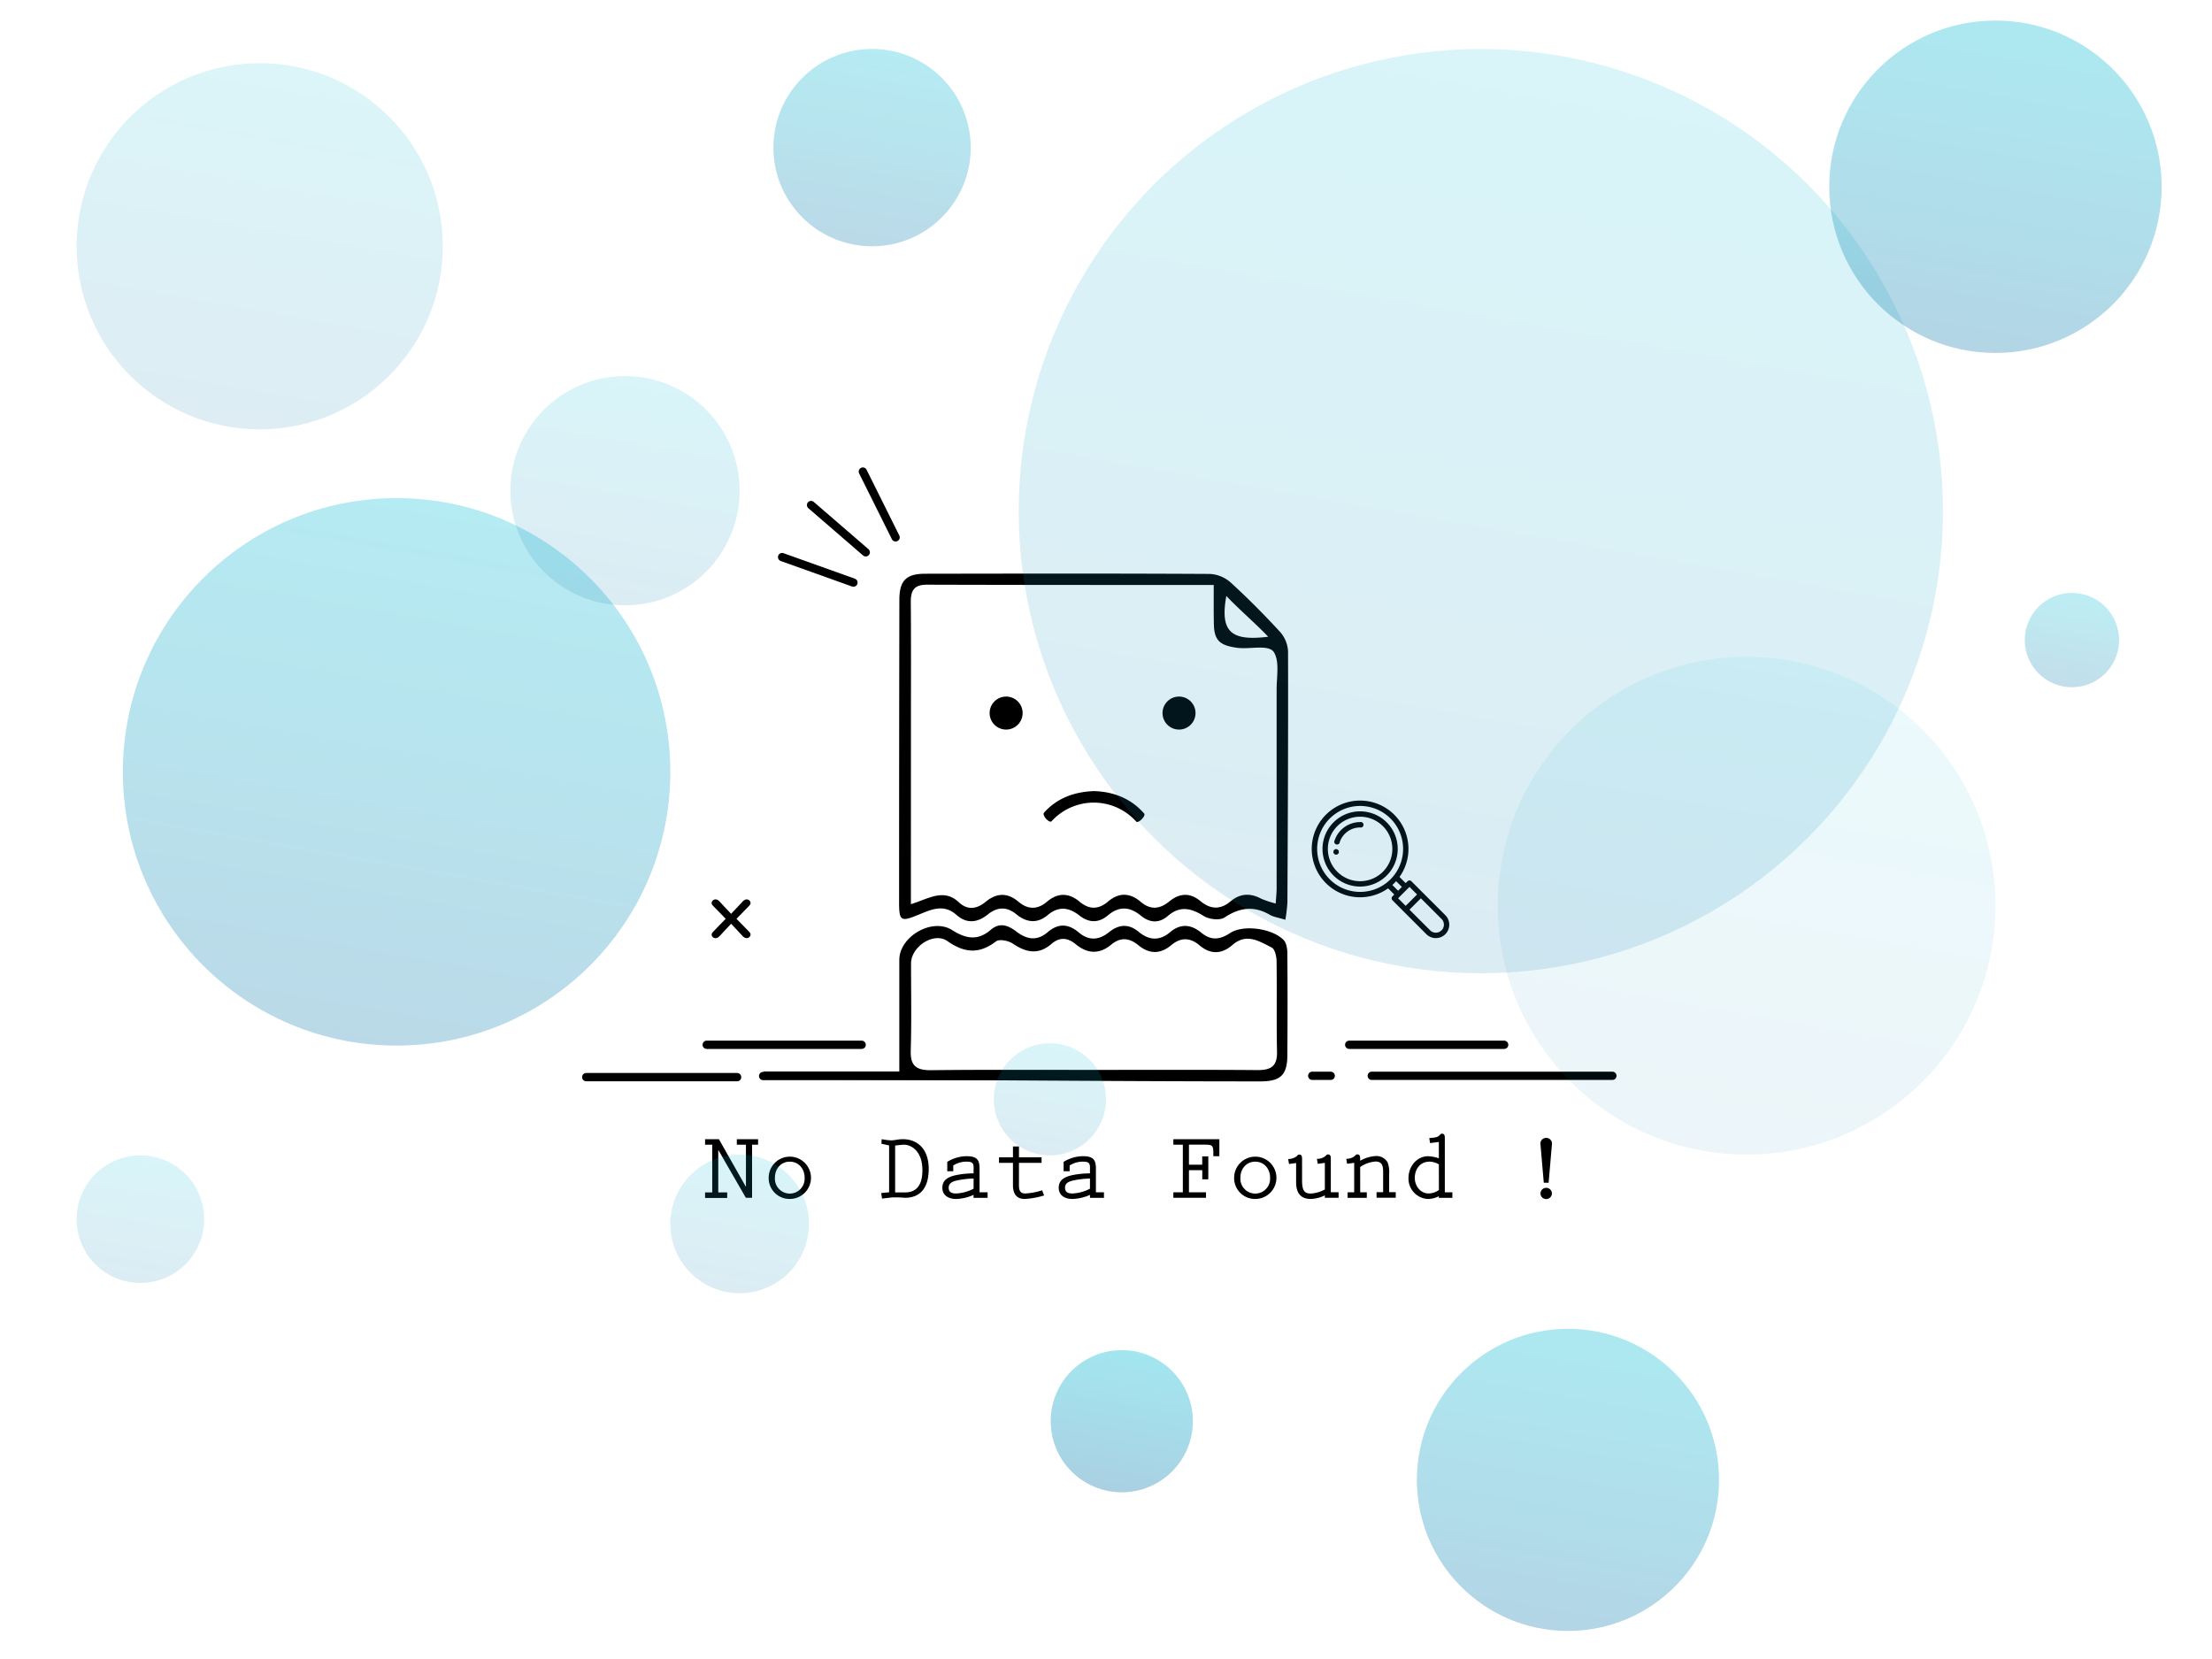 <svg id="Layer_1" data-name="Layer 1" xmlns="http://www.w3.org/2000/svg" xmlns:xlink="http://www.w3.org/1999/xlink" viewBox="0 0 800 600"><defs><style>.cls-1{fill:none;stroke:#000;stroke-linecap:round;stroke-miterlimit:10;stroke-width:3px;}.cls-11,.cls-2,.cls-6,.cls-7,.cls-9{opacity:0.15;}.cls-2{fill:url(#linear-gradient);}.cls-3{opacity:0.08;fill:url(#linear-gradient-2);}.cls-13,.cls-4{opacity:0.32;}.cls-4{fill:url(#linear-gradient-3);}.cls-5{opacity:0.36;fill:url(#linear-gradient-4);}.cls-6{fill:url(#linear-gradient-5);}.cls-7{fill:url(#linear-gradient-6);}.cls-8{opacity:0.14;fill:url(#linear-gradient-7);}.cls-9{fill:url(#linear-gradient-8);}.cls-10,.cls-12{opacity:0.29;}.cls-10{fill:url(#linear-gradient-9);}.cls-11{fill:url(#linear-gradient-10);}.cls-12{fill:url(#linear-gradient-11);}.cls-13{fill:url(#linear-gradient-12);}.cls-14{opacity:0.26;fill:url(#linear-gradient-13);}</style><linearGradient id="linear-gradient" x1="564.6" y1="20.23" x2="506.54" y2="349.49" gradientUnits="userSpaceOnUse"><stop offset="0" stop-color="#00bad4"/><stop offset="0.42" stop-color="#07a3c6"/><stop offset="1" stop-color="#137daf"/></linearGradient><linearGradient id="linear-gradient-2" x1="647.31" y1="238.92" x2="616.05" y2="416.22" xlink:href="#linear-gradient"/><linearGradient id="linear-gradient-3" x1="576.56" y1="481.39" x2="557.58" y2="589.04" xlink:href="#linear-gradient"/><linearGradient id="linear-gradient-4" x1="410.18" y1="488.67" x2="401.25" y2="539.33" xlink:href="#linear-gradient"/><linearGradient id="linear-gradient-5" x1="271.85" y1="417.95" x2="263.15" y2="467.34" xlink:href="#linear-gradient"/><linearGradient id="linear-gradient-6" x1="383.24" y1="377.6" x2="376.19" y2="417.56" xlink:href="#linear-gradient"/><linearGradient id="linear-gradient-7" x1="105.43" y1="23.85" x2="82.43" y2="154.29" xlink:href="#linear-gradient"/><linearGradient id="linear-gradient-8" x1="54.79" y1="418.21" x2="46.78" y2="463.66" xlink:href="#linear-gradient"/><linearGradient id="linear-gradient-9" x1="160.62" y1="181.63" x2="126.23" y2="376.66" xlink:href="#linear-gradient"/><linearGradient id="linear-gradient-10" x1="233.24" y1="136.62" x2="218.83" y2="218.31" xlink:href="#linear-gradient"/><linearGradient id="linear-gradient-11" x1="321.59" y1="18.25" x2="309.2" y2="88.54" xlink:href="#linear-gradient"/><linearGradient id="linear-gradient-12" x1="732.12" y1="8.33" x2="711.24" y2="126.74" xlink:href="#linear-gradient"/><linearGradient id="linear-gradient-13" x1="752.3" y1="214.69" x2="746.38" y2="248.29" xlink:href="#linear-gradient"/></defs><title>No Data Found</title><circle cx="363.88" cy="257.89" r="5.97"/><circle cx="426.41" cy="257.89" r="5.97"/><path d="M464.87,332.64c-2.6-.79-4.21-1-5.49-1.71-5.75-3.4-10.94-2.8-16.5.89-1.72,1.14-5.62.68-7.57-.55-4.57-2.89-8.59-3.75-12.95,0-3.3,2.83-6.66,2.44-9.83-.17-4-3.27-7.88-3.4-11.83-.06-3.47,2.93-7,2.7-10.4,0-3.83-3-7.58-3.31-11.36-.11s-7.68,2.75-11.35-.26c-3.51-2.88-6.92-2.69-10.34.06-3.76,3-7.59,3.46-11.35.14-4.67-4.11-9.16-1.9-13.82,0-6.33,2.61-6.91,2.19-6.91-4.62q0-54.68.1-109.33c0-6.92,2.44-9.41,9.3-9.42,34.33-.06,68.67-.12,103,.07a12.29,12.29,0,0,1,7.5,3.08c6.23,5.68,12.18,11.69,17.89,17.89a11.47,11.47,0,0,1,2.88,7c.08,30.3-.08,60.6-.23,90.91A59.44,59.44,0,0,1,464.87,332.64ZM329.44,327c6.34-1.9,11.82-5.87,17.35-.67,3.22,3,6.55,2.41,9.72-.2,4-3.27,7.89-3.34,11.85,0,3.42,2.88,6.84,2.9,10.28,0,3.94-3.35,7.93-3.27,11.84,0,3.47,2.92,6.87,2.82,10.26-.07,4-3.41,8-3.16,11.85.12,3.52,3,6.89,2.62,10.27-.14,3.76-3.08,7.51-3.29,11.35-.1,3.54,2.93,7.13,3.15,10.78.09,3.45-2.91,7.14-3.16,11.14-1a36.16,36.16,0,0,0,5.25,1.74c.14-2.24.32-3.9.33-5.56q0-36,0-71.92c0-4.58,1.06-9.84-.89-13.27-1.8-3.15-8.72-1.07-13.5-1.75-6-.85-8.2-2.5-8.31-8.57-.09-4.53-.05-9.57-.05-14.14-1.79,0-2.7,0-3.62,0-33.37,0-66.75,0-100.12-.1-4.72,0-5.85,2.19-5.82,6.37.12,15,.05,29.92.05,44.88Zm129.19-96.75c-4.17-4.41-11-10.33-15.11-14.72C441.13,228.7,445.39,231.91,458.63,230.29Z"/><path d="M276.15,387.51h49.1c0-14.36,0-27.35,0-40.34,0-8.46,11.86-15.41,19.15-10.77,5,3.19,9.31,3.84,13.87-.08,3.36-2.91,6.43-1.6,9.31.59,3.8,2.88,7.44,3.53,11.33.22s7.51-3.06,11.29.14c3.57,3,7.23,2.81,10.83-.09s7.13-3.21,10.82-.15,7.5,3.35,11.33.11,7.61-2.84,11.31.2c3.44,2.83,6.64,2.59,10.37.12,4.8-3.17,15.27-1.71,19.37,2.5,1,1,1.34,3.09,1.36,4.68q.14,18.42,0,36.83c0,7.27-2.38,9.63-9.75,9.63-57.92,0-115.95-.67-173.88-.74a29.24,29.24,0,0,1-6-.48Zm119-.57v0c19.94,0,39.87-.09,59.81.07,4.85,0,7-1.54,6.89-6.62-.23-10.92,0-21.86-.16-32.78,0-1.71-.62-4.36-1.76-4.93-4.47-2.22-9.1-5.38-14.21-.91-3.79,3.31-7.87,3.53-11.87.14-3.39-2.86-6.77-3-10.25-.08-3.93,3.3-7.95,3.28-11.92,0-3.2-2.62-6.38-3-9.75-.22-4.29,3.59-8.63,3.38-12.89-.13-2.9-2.39-5.81-2.66-8.76-.11-4.71,4.07-9.19,3.15-14-.11-1.56-1.06-4.87-1.71-6.05-.8-6.09,4.65-11.4,4.24-17.6-.11-4.89-3.42-13.12,2-13.14,8.07,0,10.55.2,21.1-.11,31.63-.16,5.37,2,7,7.1,7C356,386.83,375.56,386.94,395.11,386.94Z"/><path d="M262.46,332.29l-4.4-4.51c-.33-.37-.69-.7-.69-1.17a1.4,1.4,0,0,1,1.44-1.33c.87,0,1.44.78,1.95,1.33l3.65,3.89,3.66-3.89c.51-.55,1.08-1.33,1.95-1.33a1.4,1.4,0,0,1,1.43,1.33c0,.47-.36.8-.68,1.17l-4.41,4.51,4.41,4.52c.32.37.68.7.68,1.17a1.38,1.38,0,0,1-1.43,1.3c-.87,0-1.44-.75-1.95-1.3l-3.66-3.89L260.76,338c-.51.55-1.08,1.3-1.95,1.3a1.38,1.38,0,0,1-1.44-1.3c0-.47.36-.8.69-1.17Z"/><path d="M395.68,286.11c7,.22,13.32,2.61,18.11,8.1.77.88-2.16,3.71-2.87,2.91a20.64,20.64,0,0,0-30.61-.1c-.76.83-3.59-2.15-2.71-3.13C382.31,288.65,388.47,286.37,395.68,286.11Z"/><path d="M272,433.2h-2.25L259.84,416h-.07v15.26H263v2h-8v-2h2.59V414H255v-2h5l9.71,17.13h.07V414h-3.3v-2h7.69v2H272Z"/><path d="M278,425.89a7.65,7.65,0,1,1,7.64,7.73A7.54,7.54,0,0,1,278,425.89Zm13,0c0-3.15-2.14-5.76-5.37-5.76s-5.36,2.61-5.36,5.76a5.38,5.38,0,1,0,10.73,0Z"/><path d="M321.56,414.26l-2.77-.6.07-1.66a27.25,27.25,0,0,0,3.34.43c1.36,0,2.7-.43,4.31-.43,5.09,0,9.37,3.32,9.37,10.74,0,7.77-3.86,10.46-8.56,10.46a41.27,41.27,0,0,0-4.7-.14l-3.62.42-.31-2,2.87-.28Zm2.18,17h3.51c3.78,0,6.35-2.12,6.35-8.05,0-7.07-4.25-9.54-7.34-9.19l-2.52.28Z"/><path d="M352.11,432.14a16.25,16.25,0,0,1-6.38,1.48c-2.56,0-4.91-1.2-4.91-4.06s2.21-3.92,4.63-4.49a31.47,31.47,0,0,1,6.66-.7v-.92c0-2,.32-3.32-2.35-3.32a8.92,8.92,0,0,0-5,1.37v2.09h-2.17V420.2a13.73,13.73,0,0,1,6.84-2.05c3.57,0,4.84,1,4.84,4.41v8.66h2.91v2h-5.09Zm0-5.9a32.07,32.07,0,0,0-6.07.7c-1.43.36-2.94.85-2.94,2.62s1.33,2.08,2.73,2.08a15.14,15.14,0,0,0,6.28-1.73Z"/><path d="M368.52,418.57h8.18v2h-8.18v7.07c0,1.83-.21,4,2.25,4a23.52,23.52,0,0,0,6.14-1.16l.7,1.87a28.82,28.82,0,0,1-7.05,1.27c-2.63,0-4.21-1.55-4.21-5v-8.06H361.3v-2h5.05v-3.92h2.17Z"/><path d="M394.2,432.14a16.3,16.3,0,0,1-6.39,1.48c-2.56,0-4.91-1.2-4.91-4.06s2.21-3.92,4.63-4.49a31.63,31.63,0,0,1,6.67-.7v-.92c0-2,.31-3.32-2.35-3.32a8.89,8.89,0,0,0-5,1.37v2.09h-2.18V420.2a13.76,13.76,0,0,1,6.84-2.05c3.58,0,4.84,1,4.84,4.41v8.66h2.91v2H394.2Zm0-5.9a32,32,0,0,0-6.07.7c-1.44.36-2.95.85-2.95,2.62s1.34,2.08,2.74,2.08a15.22,15.22,0,0,0,6.28-1.73Z"/><path d="M441,412v6.15h-2.18v-.92c0-2.82-.14-3.25-2.91-3.25H430v7.24h4.8v-3H437v8.3h-2.18V423.2H430v8h6.17v2H424.36v-2h3.43V414h-3.43v-2Z"/><path d="M446.34,425.89a7.65,7.65,0,1,1,7.65,7.73A7.55,7.55,0,0,1,446.34,425.89Zm13,0c0-3.15-2.14-5.76-5.37-5.76s-5.36,2.61-5.36,5.76a5.38,5.38,0,1,0,10.73,0Z"/><path d="M479.17,432.31a12.5,12.5,0,0,1-5.08,1.31c-3.37,0-5.33-1.8-5.33-6v-7l-2.56.35-.32-1.8a4.9,4.9,0,0,0,3.09-1c.28-.32.49-.6.94-.6,1,0,1,1,1,1.76v7.56c0,3.64.81,4.77,3.12,4.77a11.84,11.84,0,0,0,5.12-1.48v-9.61l-2.56.35-.31-1.8a4.85,4.85,0,0,0,3.08-1c.29-.32.5-.6.95-.6,1,0,1,1,1,1.76v11.91h2.81v2h-5Z"/><path d="M491.94,431.22h2.38v2h-6.94v-2h2.38V420.55l-2.56.35-.31-1.8a4.85,4.85,0,0,0,3.08-1c.28-.32.49-.6.95-.6,1,0,1,1,1,1.76v.54a13,13,0,0,1,5.58-1.7,4.68,4.68,0,0,1,4.31,2.22,9.64,9.64,0,0,1,.6,4.24v6.61h2.38v2h-6.94v-2h2.38v-6.54c0-2.15.14-4.55-2.73-4.55a11,11,0,0,0-5.58,2Z"/><path d="M520.38,432.63a9.09,9.09,0,0,1-3.86,1A7.37,7.37,0,0,1,509.4,426c0-4,2.91-7.84,7.12-7.84a14.72,14.72,0,0,1,3.86.74V413l-3.16.42-.31-1.8c1.12-.21,2.88-.07,3.68-1,.28-.32.49-.61.95-.61,1,0,1,1,1,1.77v19.43h2.73v2h-4.91Zm0-11.51a6.68,6.68,0,0,0-3.37-1c-3.36,0-5.33,2.68-5.33,5.9,0,2.86,2,5.61,5,5.61a6.35,6.35,0,0,0,3.72-1.27Z"/><path d="M558.33,427.76l-1.23-14.27a2.11,2.11,0,0,1,4.21,0l-1.23,14.27Zm.87,1.83a2.07,2.07,0,0,1,2.07,2,2.07,2.07,0,0,1-4.14,0A2.08,2.08,0,0,1,559.2,429.59Z"/><line class="cls-1" x1="312.06" y1="170.55" x2="323.91" y2="194.35"/><line class="cls-1" x1="293.33" y1="182.66" x2="313.11" y2="199.75"/><line class="cls-1" x1="282.86" y1="201.48" x2="308.66" y2="210.7"/><line class="cls-1" x1="255.59" y1="377.86" x2="311.63" y2="377.86"/><line class="cls-1" x1="487.96" y1="377.86" x2="544" y2="377.86"/><line class="cls-1" x1="496.12" y1="389.08" x2="583.14" y2="389.08"/><line class="cls-1" x1="212.01" y1="389.56" x2="266.59" y2="389.56"/><path d="M483.23,307.1a1,1,0,1,0,1,1A1,1,0,0,0,483.23,307.1Z"/><path d="M510.44,318.71a1,1,0,0,0-.68-.29,1.07,1.07,0,0,0-.69.29l-.69.68-2.23-2.23a17.49,17.49,0,1,0-4.12,4.12l2.23,2.24-.68.68a1,1,0,0,0,0,1.38l12.28,12.28a4.85,4.85,0,0,0,6.86-6.87Zm-4.8,3.43-2.08-2.08c.24-.21.47-.44.7-.66s.45-.47.67-.71l2.08,2.08ZM480.91,318a15.54,15.54,0,1,1,22,0A15.53,15.53,0,0,1,480.91,318Zm28.85,2.75,2.74,2.75-4.12,4.12-2.74-2.75Zm11.59,15.71a2.91,2.91,0,0,1-4.12,0L509.76,329l4.12-4.12,7.47,7.47A2.91,2.91,0,0,1,521.35,336.48Z"/><path d="M501.52,297.42a13.6,13.6,0,1,0,0,19.23A13.59,13.59,0,0,0,501.52,297.42Zm-1.38,17.86a11.66,11.66,0,1,1,0-16.49A11.65,11.65,0,0,1,500.14,315.28Z"/><path d="M491.9,297.32a9.71,9.71,0,0,0-9.19,6.58,1,1,0,1,0,1.84.62,7.79,7.79,0,0,1,7.35-5.26,1,1,0,1,0,0-1.94Z"/><line class="cls-1" x1="276" y1="389.16" x2="404.3" y2="389.16"/><line class="cls-1" x1="474.59" y1="389.08" x2="481.27" y2="389.08"/><circle class="cls-2" cx="535.57" cy="184.86" r="167.14"/><circle class="cls-3" cx="631.68" cy="327.57" r="90"/><circle class="cls-4" cx="567.07" cy="535.22" r="54.64"/><circle class="cls-5" cx="405.71" cy="514" r="25.71"/><circle class="cls-6" cx="267.5" cy="442.64" r="25.07"/><circle class="cls-7" cx="379.71" cy="397.58" r="20.29"/><circle class="cls-8" cx="93.93" cy="89.07" r="66.21"/><circle class="cls-9" cx="50.78" cy="440.93" r="23.07"/><circle class="cls-10" cx="143.43" cy="279.15" r="99"/><circle class="cls-11" cx="226.04" cy="177.47" r="41.46"/><circle class="cls-12" cx="315.39" cy="53.39" r="35.68"/><circle class="cls-13" cx="721.68" cy="67.54" r="60.11"/><circle class="cls-14" cx="749.34" cy="231.49" r="17.06"/></svg>